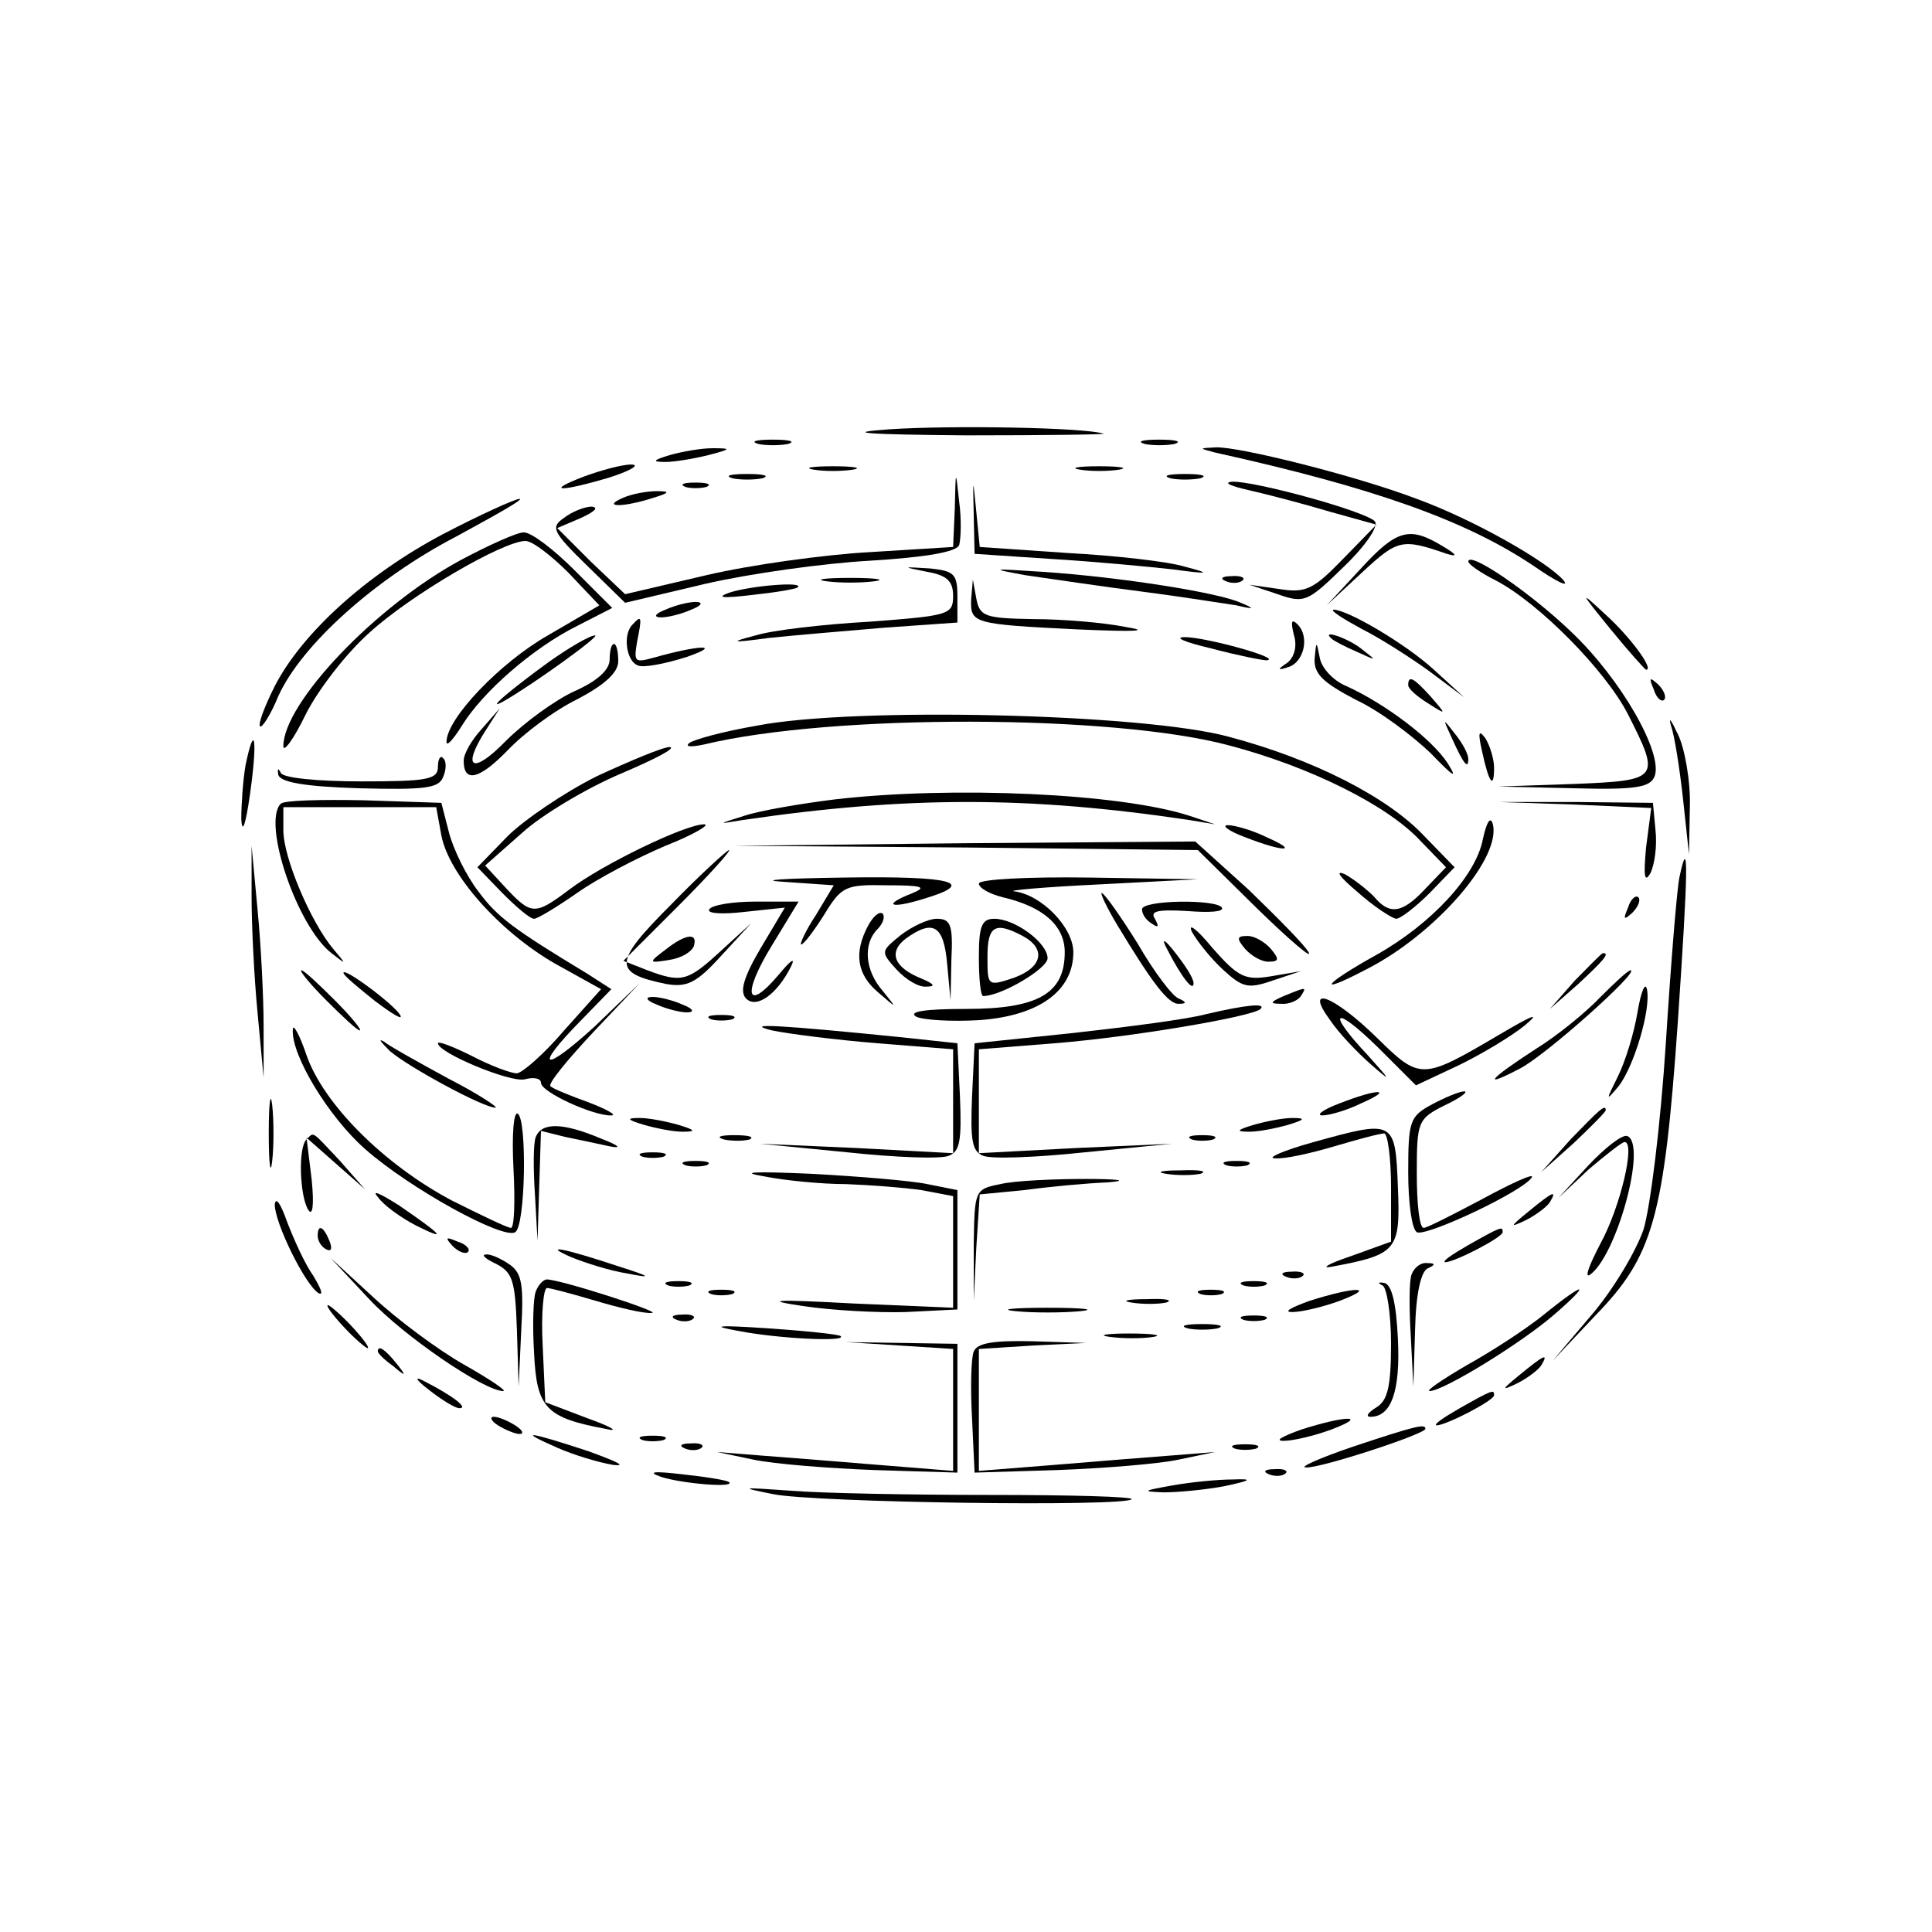 <?xml version="1.0" standalone="no"?>
<!DOCTYPE svg PUBLIC "-//W3C//DTD SVG 20010904//EN"
 "http://www.w3.org/TR/2001/REC-SVG-20010904/DTD/svg10.dtd">
<svg version="1.0" xmlns="http://www.w3.org/2000/svg"
 width="225pt" height="225pt" viewBox="0 0 225 225"
 preserveAspectRatio="xMidYMid meet">

<g transform="translate(0,225) scale(0.1,-0.1)"
fill="#000000" stroke="none">
<path d="M1035 1750 c-55 -4 -27 -6 90 -7 94 0 166 1 160 2 -21 7 -174 10
-250 5z"/>
<path d="M883 1733 c9 -2 25 -2 35 0 9 3 1 5 -18 5 -19 0 -27 -2 -17 -5z"/>
<path d="M1333 1733 c9 -2 25 -2 35 0 9 3 1 5 -18 5 -19 0 -27 -2 -17 -5z"/>
<path d="M780 1720 c-20 -6 -21 -8 -5 -8 11 0 34 4 50 8 27 7 27 8 5 8 -14 0
-36 -4 -50 -8z"/>
<path d="M1415 1723 c185 -41 292 -79 371 -132 26 -18 42 -26 35 -17 -19 22
-105 71 -171 95 -71 27 -207 61 -234 60 -20 -1 -20 -1 -1 -6z"/>
<path d="M680 1695 c-47 -18 -27 -18 30 -1 25 8 36 15 25 15 -11 0 -36 -7 -55
-14z"/>
<path d="M948 1703 c12 -2 32 -2 45 0 12 2 2 4 -23 4 -25 0 -35 -2 -22 -4z"/>
<path d="M1258 1703 c12 -2 32 -2 45 0 12 2 2 4 -23 4 -25 0 -35 -2 -22 -4z"/>
<path d="M853 1693 c9 -2 25 -2 35 0 9 3 1 5 -18 5 -19 0 -27 -2 -17 -5z"/>
<path d="M1112 1659 l-2 -46 -97 -6 c-54 -3 -140 -15 -191 -27 l-94 -22 -40
38 -39 39 28 12 c15 7 21 12 12 13 -8 0 -23 -6 -32 -13 -16 -11 -14 -16 27
-56 l44 -43 93 22 c52 12 138 24 192 27 65 4 100 10 104 18 2 7 3 30 0 51 -4
38 -4 38 -5 -7z"/>
<path d="M1134 1650 l1 -45 90 -6 c50 -3 113 -9 140 -12 44 -6 46 -5 15 3 -19
6 -81 13 -137 16 l-102 7 -4 41 c-4 41 -4 41 -3 -4z"/>
<path d="M1363 1693 c9 -2 25 -2 35 0 9 3 1 5 -18 5 -19 0 -27 -2 -17 -5z"/>
<path d="M798 1683 c6 -2 18 -2 25 0 6 3 1 5 -13 5 -14 0 -19 -2 -12 -5z"/>
<path d="M1455 1679 c22 -5 64 -16 94 -25 l54 -15 -39 -40 c-34 -35 -43 -40
-74 -35 l-35 5 33 -11 c31 -11 35 -9 77 32 27 26 41 48 36 53 -12 12 -140 47
-166 46 -11 -1 -2 -5 20 -10z"/>
<path d="M725 1670 c-25 -11 1 -11 35 0 20 6 21 8 5 8 -11 0 -29 -3 -40 -8z"/>
<path d="M516 1628 c-89 -47 -164 -115 -196 -177 -12 -24 -20 -45 -17 -47 2
-2 12 13 21 35 27 60 113 137 207 186 46 25 80 44 74 44 -5 0 -45 -18 -89 -41z"/>
<path d="M537 1598 c-100 -54 -207 -167 -207 -217 0 -8 12 8 26 37 14 28 47
71 74 95 48 44 156 107 182 107 8 0 30 -17 50 -37 l36 -38 -60 -35 c-56 -32
-118 -97 -118 -124 0 -6 8 3 18 19 24 39 82 90 134 116 l41 21 -44 44 c-24 24
-50 44 -59 44 -8 0 -41 -15 -73 -32z"/>
<path d="M1585 1588 l-40 -43 42 39 c41 38 46 39 98 21 13 -4 12 -1 -5 9 -38
23 -53 20 -95 -26z"/>
<path d="M1710 1596 c0 -3 14 -13 32 -22 50 -26 128 -105 154 -156 38 -75 37
-77 -63 -81 l-88 -3 88 -2 c72 -2 89 1 94 14 10 27 -39 113 -97 168 -49 47
-120 95 -120 82z"/>
<path d="M1080 1584 c23 -4 30 -11 30 -28 0 -22 -5 -23 -97 -30 -54 -3 -114
-10 -133 -16 -31 -8 -29 -9 15 -3 28 3 88 8 135 12 l85 6 0 30 c0 27 -4 30
-32 33 -33 2 -33 2 -3 -4z"/>
<path d="M1195 1580 c28 -4 88 -13 135 -19 47 -6 96 -14 110 -16 21 -5 22 -4
5 3 -26 12 -141 30 -230 36 -61 4 -64 4 -20 -4z"/>
<path d="M963 1573 c15 -2 39 -2 55 0 15 2 2 4 -28 4 -30 0 -43 -2 -27 -4z"/>
<path d="M1428 1573 c7 -3 16 -2 19 1 4 3 -2 6 -13 5 -11 0 -14 -3 -6 -6z"/>
<path d="M850 1560 c-17 -6 -9 -7 25 -3 28 3 52 7 54 9 8 7 -54 2 -79 -6z"/>
<path d="M1131 1552 c-1 -28 2 -29 124 -35 69 -3 86 -2 55 3 -25 5 -73 9 -107
9 -56 1 -62 3 -66 24 l-4 22 -2 -23z"/>
<path d="M1875 1518 c22 -27 41 -48 42 -48 10 0 -19 39 -48 65 -30 28 -29 26
6 -17z"/>
<path d="M775 1540 c-13 -5 -14 -9 -5 -9 8 0 24 4 35 9 13 5 14 9 5 9 -8 0
-24 -4 -35 -9z"/>
<path d="M1585 1518 c22 -11 58 -34 80 -50 l40 -30 -35 32 c-34 31 -101 70
-117 70 -4 -1 10 -10 32 -22z"/>
<path d="M737 1523 c-12 -11 -8 -43 6 -48 6 -3 32 2 57 10 43 15 14 14 -39 -1
-22 -6 -23 -5 -19 19 6 29 5 31 -5 20z"/>
<path d="M1507 1510 c4 -13 0 -26 -8 -32 -12 -8 -11 -9 1 -5 18 5 26 35 11 50
-7 7 -8 3 -4 -13z"/>
<path d="M639 1479 c-44 -32 -75 -58 -53 -46 35 20 114 77 107 77 -6 0 -30
-14 -54 -31z"/>
<path d="M1410 1495 c30 -8 60 -14 65 -14 20 2 -71 27 -95 27 -14 0 0 -6 30
-13z"/>
<path d="M1551 1506 c2 -2 15 -9 29 -15 24 -11 24 -11 6 3 -16 13 -49 24 -35
12z"/>
<path d="M710 1482 c0 -12 -14 -25 -41 -37 -22 -10 -58 -36 -80 -58 -39 -40
-52 -32 -23 13 l16 25 -21 -24 c-12 -13 -21 -29 -21 -37 0 -26 18 -22 51 12
19 20 55 47 82 60 32 17 47 31 47 44 0 11 -2 20 -5 20 -3 0 -5 -8 -5 -18z"/>
<path d="M1531 1483 c-1 -18 10 -28 48 -48 28 -13 66 -42 87 -62 27 -28 32
-31 20 -12 -18 28 -72 69 -118 90 -15 6 -29 21 -31 33 -4 20 -4 20 -6 -1z"/>
<path d="M1640 1452 c0 -4 10 -13 23 -21 22 -14 22 -14 3 8 -20 22 -26 25 -26
13z"/>
<path d="M1926 1447 c3 -10 9 -15 12 -12 3 3 0 11 -7 18 -10 9 -11 8 -5 -6z"/>
<path d="M882 1405 c-41 -7 -77 -17 -80 -21 -4 -4 4 -4 18 -1 149 36 477 35
611 -1 95 -25 185 -70 223 -111 l30 -31 -24 -25 c-27 -29 -42 -31 -60 -9 -8 8
-23 20 -34 26 -12 5 -5 -4 14 -20 19 -17 40 -31 46 -32 5 0 23 14 39 30 l29
30 -35 36 c-43 46 -130 90 -228 116 -99 27 -435 35 -549 13z"/>
<path d="M1946 1405 c4 -11 10 -49 14 -85 l7 -65 1 55 c1 30 -6 69 -14 85 -8
17 -11 21 -8 10z"/>
<path d="M1691 1390 c14 -31 19 -36 19 -24 0 6 -7 19 -16 30 -14 18 -14 18 -3
-6z"/>
<path d="M1726 1375 c8 -37 14 -45 14 -19 0 10 -5 26 -10 34 -8 11 -9 7 -4
-15z"/>
<path d="M286 1359 c-3 -17 -5 -46 -5 -63 1 -18 5 -7 10 28 9 63 6 88 -5 35z"/>
<path d="M695 1346 c-38 -19 -85 -51 -104 -70 l-35 -36 29 -30 c16 -16 32 -30
37 -30 4 0 27 14 50 30 24 17 70 41 103 55 33 13 53 25 45 25 -22 0 -119 -47
-157 -76 -40 -30 -44 -30 -74 2 l-24 26 43 38 c23 21 75 52 115 69 40 17 65
30 57 31 -8 0 -46 -16 -85 -34z"/>
<path d="M510 1357 c0 -15 -13 -17 -89 -17 -51 0 -92 4 -94 10 -3 6 -4 5 -3
-2 2 -9 30 -14 94 -16 77 -2 93 0 98 13 4 9 4 19 0 22 -3 4 -6 -1 -6 -10z"/>
<path d="M972 1319 c-40 -5 -87 -13 -105 -19 -32 -10 -32 -10 -2 -5 191 28
333 28 520 0 l30 -5 -30 10 c-80 26 -275 35 -413 19z"/>
<path d="M327 1314 c-22 -22 19 -143 59 -174 18 -14 18 -14 2 5 -26 31 -58
106 -58 138 l0 27 89 0 89 0 6 -33 c9 -46 68 -112 132 -149 l54 -30 -43 -48
c-23 -27 -48 -49 -55 -50 -7 0 -31 9 -52 20 -22 11 -40 18 -40 15 0 -11 84
-46 101 -42 11 3 19 1 19 -4 0 -11 62 -39 82 -38 7 0 -5 7 -26 15 -22 8 -42
16 -45 19 -3 3 20 31 50 63 l54 57 -52 -50 c-60 -55 -73 -51 -17 6 l36 37 -28
18 c-86 52 -105 66 -127 96 -14 18 -29 49 -34 68 l-9 35 -90 3 c-50 1 -93 0
-97 -4z"/>
<path d="M1834 1313 l89 -4 -6 -46 c-3 -33 -2 -42 5 -30 5 10 8 32 6 50 l-3
32 -90 1 -90 0 89 -3z"/>
<path d="M1727 1273 c-8 -43 -60 -99 -124 -135 -63 -35 -71 -48 -12 -17 81 41
160 132 147 171 -3 7 -7 -1 -11 -19z"/>
<path d="M1450 1275 c46 -18 64 -17 25 0 -16 8 -37 14 -45 14 -8 0 1 -7 20
-14z"/>
<path d="M1125 1263 l270 -3 69 -68 c38 -37 65 -60 60 -51 -5 9 -37 41 -70 73
l-62 56 -268 -2 -269 -3 270 -2z"/>
<path d="M293 1205 c0 -33 3 -94 7 -135 l7 -75 0 60 c0 33 -3 94 -7 135 l-7
75 0 -60z"/>
<path d="M782 1197 c-68 -68 -69 -80 -6 -93 24 -4 35 1 64 33 l35 38 -35 -32
c-39 -36 -46 -38 -86 -23 l-28 11 64 64 c36 36 62 65 59 65 -2 0 -33 -28 -67
-63z"/>
<path d="M1956 1229 c-3 -13 -10 -100 -16 -194 -6 -94 -18 -191 -26 -217 -9
-26 -36 -71 -61 -100 l-45 -53 50 53 c67 69 80 113 96 342 12 177 13 221 2
169z"/>
<path d="M913 1223 l58 -4 -21 -35 c-12 -18 -19 -34 -17 -34 3 0 15 16 27 35
20 33 25 35 73 34 41 0 47 -2 30 -9 -36 -14 -27 -19 12 -7 64 19 36 27 -92 25
-71 -1 -102 -3 -70 -5z"/>
<path d="M1140 1221 c0 -5 12 -12 28 -16 47 -11 72 -33 72 -64 0 -48 -31 -66
-115 -66 -47 0 -68 -3 -58 -9 8 -4 42 -6 74 -4 69 5 109 34 109 79 0 29 -37
67 -69 71 -9 1 36 5 99 8 l115 6 -127 2 c-71 1 -128 -2 -128 -7z"/>
<path d="M1301 1173 c41 -68 60 -93 72 -92 9 0 9 2 0 6 -7 2 -29 31 -48 64
-20 32 -39 59 -42 59 -2 0 6 -17 18 -37z"/>
<path d="M1896 1193 c-6 -14 -5 -15 5 -6 7 7 10 15 7 18 -3 3 -9 -2 -12 -12z"/>
<path d="M826 1191 c-3 -5 15 -6 41 -3 l47 5 -28 -47 c-20 -34 -25 -51 -17
-59 12 -12 36 5 52 37 6 12 0 8 -14 -9 -38 -45 -43 -23 -8 34 l31 51 -50 0
c-27 0 -51 -4 -54 -9z"/>
<path d="M1330 1191 c0 -6 5 -13 12 -17 7 -5 8 -3 3 6 -6 9 3 11 38 9 25 -2
43 -1 40 4 -6 10 -93 9 -93 -2z"/>
<path d="M1011 1172 c-17 -32 -13 -57 12 -78 22 -19 22 -19 5 2 -21 24 -23 55
-6 72 6 6 9 14 6 18 -4 3 -11 -3 -17 -14z"/>
<path d="M1049 1161 c-23 -19 -24 -19 -5 -40 11 -12 26 -21 35 -20 11 0 9 3
-5 9 -33 13 -40 31 -19 47 32 23 44 15 48 -29 l4 -43 1 48 c2 40 -1 47 -17 47
-10 0 -29 -9 -42 -19z"/>
<path d="M1140 1135 c0 -25 2 -45 5 -45 21 0 75 32 75 44 0 18 -38 46 -62 46
-15 0 -18 -9 -18 -45z m51 25 c28 -15 23 -37 -11 -49 -30 -10 -30 -9 -30 25 0
36 9 41 41 24z"/>
<path d="M1388 1165 c6 -11 22 -31 36 -44 23 -21 29 -23 58 -13 l33 11 -35 -6
c-30 -5 -38 -1 -68 33 -18 22 -29 30 -24 19z"/>
<path d="M775 1144 c-20 -15 -20 -16 4 -12 14 2 26 9 29 16 5 16 -9 15 -33 -4z"/>
<path d="M1359 1145 c17 -33 31 -51 31 -40 0 6 -10 21 -21 35 -13 17 -17 18
-10 5z"/>
<path d="M1450 1145 c7 -8 19 -15 27 -15 13 0 13 3 3 15 -7 8 -19 15 -27 15
-13 0 -13 -3 -3 -15z"/>
<path d="M1834 1108 l-29 -33 33 29 c30 28 37 36 29 36 -2 0 -16 -15 -33 -32z"/>
<path d="M380 1085 c19 -19 36 -35 39 -35 3 0 -10 16 -29 35 -19 19 -36 35
-39 35 -3 0 10 -16 29 -35z"/>
<path d="M400 1117 c0 -3 17 -17 37 -33 20 -15 33 -23 29 -16 -8 13 -66 56
-66 49z"/>
<path d="M1864 1089 c-16 -17 -50 -45 -76 -61 -54 -35 -63 -46 -19 -23 29 14
141 114 130 115 -3 0 -18 -14 -35 -31z"/>
<path d="M1907 1071 c-4 -24 -14 -57 -23 -75 -14 -28 -14 -29 1 -11 18 23 38
90 33 113 -2 9 -7 -3 -11 -27z"/>
<path d="M1495 1090 c-16 -7 -17 -9 -3 -9 9 -1 20 4 23 9 7 11 7 11 -20 0z"/>
<path d="M765 1080 c11 -5 27 -9 35 -9 9 0 8 4 -5 9 -11 5 -27 9 -35 9 -9 0
-8 -4 5 -9z"/>
<path d="M1549 1062 c10 -15 32 -38 48 -52 24 -21 23 -19 -4 11 -49 52 -40 60
12 9 l44 -44 49 23 c27 13 62 34 78 47 19 16 9 12 -30 -11 -90 -53 -92 -53
-142 -4 -51 50 -86 63 -55 21z"/>
<path d="M1405 1069 c-22 -6 -92 -15 -155 -22 l-115 -12 -3 -63 c-2 -50 0 -63
13 -68 9 -4 62 -2 118 4 l102 10 -112 -5 -113 -6 0 61 0 60 88 7 c89 7 231 31
240 40 7 7 -16 5 -63 -6z"/>
<path d="M828 1063 c6 -2 18 -2 25 0 6 3 1 5 -13 5 -14 0 -19 -2 -12 -5z"/>
<path d="M341 1051 c-2 -30 42 -102 84 -139 52 -46 161 -106 175 -97 12 7 14
131 3 138 -5 3 -7 -26 -5 -64 2 -38 1 -69 -3 -69 -4 0 -35 15 -69 32 -79 42
-149 112 -169 169 -8 24 -16 38 -16 30z"/>
<path d="M899 1050 c19 -4 74 -11 123 -15 l88 -7 0 -60 0 -61 -112 6 -113 5
102 -10 c56 -6 109 -8 118 -4 13 5 15 18 13 68 l-3 63 -65 7 c-139 14 -187 17
-151 8z"/>
<path d="M454 1026 c22 -19 109 -66 123 -66 4 0 -20 16 -55 34 -35 19 -69 38
-75 43 -7 4 -4 0 7 -11z"/>
<path d="M313 930 c0 -36 2 -50 4 -32 2 17 2 47 0 65 -2 17 -4 3 -4 -33z"/>
<path d="M1560 965 c-19 -7 -28 -14 -20 -14 8 0 29 6 45 14 39 17 21 18 -25 0z"/>
<path d="M1668 964 c-26 -14 -28 -19 -28 -79 0 -35 4 -66 10 -70 10 -6 125 48
134 64 3 5 -22 -6 -57 -25 -34 -18 -65 -34 -69 -34 -5 0 -8 28 -8 63 0 61 1
64 33 80 17 8 28 16 22 16 -5 0 -22 -7 -37 -15z"/>
<path d="M1829 923 l-34 -38 38 34 c20 19 37 36 37 38 0 8 -8 0 -41 -34z"/>
<path d="M750 940 c14 -4 34 -8 45 -8 16 0 15 2 -5 8 -14 4 -34 8 -45 8 -16 0
-15 -2 5 -8z"/>
<path d="M1460 940 c-20 -6 -21 -8 -5 -8 11 0 31 4 45 8 20 6 21 8 5 8 -11 0
-31 -4 -45 -8z"/>
<path d="M624 926 c-3 -7 -3 -38 -1 -67 l3 -54 2 64 2 64 28 -7 c15 -3 38 -8
52 -11 15 -3 11 1 -10 9 -45 19 -69 19 -76 2z"/>
<path d="M1530 920 c-36 -10 -56 -19 -45 -19 11 -1 42 6 69 14 27 8 53 15 58
15 4 0 8 -28 8 -63 l0 -63 -47 -17 c-27 -9 -36 -15 -21 -12 75 14 79 19 76 92
-3 79 -4 79 -98 53z"/>
<path d="M357 923 c-10 -9 -8 -66 2 -82 5 -8 7 5 4 35 l-6 49 34 -30 34 -30
-29 33 c-34 36 -30 34 -39 25z"/>
<path d="M843 923 c9 -2 23 -2 30 0 6 3 -1 5 -18 5 -16 0 -22 -2 -12 -5z"/>
<path d="M1388 923 c6 -2 18 -2 25 0 6 3 1 5 -13 5 -14 0 -19 -2 -12 -5z"/>
<path d="M1850 893 l-35 -38 35 33 c20 17 39 32 42 32 13 0 -5 -76 -28 -118
-12 -23 -19 -40 -13 -37 31 20 68 153 44 162 -6 2 -26 -14 -45 -34z"/>
<path d="M748 903 c6 -2 18 -2 25 0 6 3 1 5 -13 5 -14 0 -19 -2 -12 -5z"/>
<path d="M798 893 c6 -2 18 -2 25 0 6 3 1 5 -13 5 -14 0 -19 -2 -12 -5z"/>
<path d="M1428 893 c6 -2 18 -2 25 0 6 3 1 5 -13 5 -14 0 -19 -2 -12 -5z"/>
<path d="M890 880 c25 -5 68 -9 95 -9 28 -1 67 -4 88 -7 l37 -7 0 -65 0 -65
-117 5 c-92 5 -105 4 -58 -3 33 -5 87 -8 120 -7 l60 3 0 70 0 69 -35 7 c-19 4
-80 9 -135 12 -68 3 -85 2 -55 -3z"/>
<path d="M1358 883 c12 -2 30 -2 40 0 9 3 -1 5 -23 4 -22 0 -30 -2 -17 -4z"/>
<path d="M1165 871 c-30 -6 -30 -7 -31 -71 l0 -65 3 62 4 62 52 5 c29 4 72 8
97 9 25 2 14 4 -25 4 -38 0 -83 -2 -100 -6z"/>
<path d="M440 856 c7 -10 27 -24 44 -33 38 -19 32 -12 -19 23 -22 14 -33 19
-25 10z"/>
<path d="M320 847 c0 -21 35 -93 51 -103 6 -3 3 5 -6 20 -10 14 -23 43 -31 64
-7 20 -13 29 -14 19z"/>
<path d="M1780 839 c-22 -18 -22 -19 -3 -10 12 6 25 16 28 21 9 15 3 12 -25
-11z"/>
<path d="M370 811 c0 -6 4 -13 10 -16 6 -3 7 1 4 9 -7 18 -14 21 -14 7z"/>
<path d="M1710 800 c-19 -11 -31 -19 -27 -20 11 0 67 29 67 35 0 7 -1 7 -40
-15z"/>
<path d="M527 799 c7 -7 15 -10 18 -7 3 3 -2 9 -12 12 -14 6 -15 5 -6 -5z"/>
<path d="M665 786 c17 -7 46 -16 65 -19 30 -6 29 -4 -9 8 -66 22 -90 26 -56
11z"/>
<path d="M578 778 c19 -10 22 -19 24 -77 l2 -66 3 65 c3 53 1 67 -13 77 -10 7
-23 13 -28 12 -6 0 -1 -5 12 -11z"/>
<path d="M430 737 c40 -43 134 -107 156 -107 5 0 -16 14 -46 31 -30 17 -77 52
-105 78 l-50 46 45 -48z"/>
<path d="M1644 766 c-3 -7 -3 -40 -1 -72 l3 -59 2 67 c1 42 7 68 15 71 9 4 9
6 -1 6 -7 1 -15 -5 -18 -13z"/>
<path d="M1498 763 c7 -3 16 -2 19 1 4 3 -2 6 -13 5 -11 0 -14 -3 -6 -6z"/>
<path d="M624 746 c-3 -7 -4 -40 -2 -72 3 -64 14 -75 83 -88 17 -4 8 2 -20 12
l-50 19 -3 66 c-2 37 1 67 5 67 4 0 30 -7 57 -15 27 -8 56 -15 65 -14 14 0
-103 38 -122 39 -4 0 -10 -6 -13 -14z"/>
<path d="M778 753 c6 -2 18 -2 25 0 6 3 1 5 -13 5 -14 0 -19 -2 -12 -5z"/>
<path d="M1448 753 c6 -2 18 -2 25 0 6 3 1 5 -13 5 -14 0 -19 -2 -12 -5z"/>
<path d="M1610 753 c5 -2 10 -33 10 -68 0 -50 -4 -66 -17 -74 -10 -6 -13 -11
-7 -11 24 0 35 29 32 91 -2 41 -7 63 -16 65 -7 1 -8 0 -2 -3z"/>
<path d="M828 743 c6 -2 18 -2 25 0 6 3 1 5 -13 5 -14 0 -19 -2 -12 -5z"/>
<path d="M1398 743 c6 -2 18 -2 25 0 6 3 1 5 -13 5 -14 0 -19 -2 -12 -5z"/>
<path d="M1525 735 c-22 -8 -31 -13 -20 -13 11 0 36 6 55 13 45 17 18 17 -35
0z"/>
<path d="M1798 719 c-21 -17 -61 -43 -90 -59 -29 -17 -48 -30 -43 -30 16 0
107 56 145 89 45 39 36 39 -12 0z"/>
<path d="M1318 733 c12 -2 30 -2 40 0 9 3 -1 5 -23 4 -22 0 -30 -2 -17 -4z"/>
<path d="M400 705 c13 -14 26 -25 28 -25 3 0 -5 11 -18 25 -13 14 -26 25 -28
25 -3 0 5 -11 18 -25z"/>
<path d="M1183 723 c20 -2 54 -2 75 0 20 2 3 4 -38 4 -41 0 -58 -2 -37 -4z"/>
<path d="M788 713 c7 -3 16 -2 19 1 4 3 -2 6 -13 5 -11 0 -14 -3 -6 -6z"/>
<path d="M1448 713 c6 -2 18 -2 25 0 6 3 1 5 -13 5 -14 0 -19 -2 -12 -5z"/>
<path d="M860 700 c46 -9 127 -13 119 -6 -2 2 -40 6 -84 9 -60 4 -69 3 -35 -3z"/>
<path d="M1383 703 c9 -2 25 -2 35 0 9 3 1 5 -18 5 -19 0 -27 -2 -17 -5z"/>
<path d="M1293 693 c15 -2 37 -2 50 0 12 2 0 4 -28 4 -27 0 -38 -2 -22 -4z"/>
<path d="M1048 683 l62 -4 0 -71 0 -71 -87 7 c-49 4 -110 9 -138 11 l-50 4 43
-9 c24 -5 87 -10 140 -12 l97 -3 0 75 0 75 -65 1 -65 1 63 -4z"/>
<path d="M1134 676 c-3 -7 -4 -42 -2 -77 l3 -64 97 3 c53 2 116 7 140 12 l43
9 -50 -4 c-27 -2 -89 -7 -137 -11 l-88 -7 0 71 0 71 63 4 62 3 -63 2 c-45 1
-64 -2 -68 -12z"/>
<path d="M440 676 c0 -2 8 -10 18 -17 15 -13 16 -12 3 4 -13 16 -21 21 -21 13z"/>
<path d="M1770 649 c-22 -18 -22 -19 -3 -10 12 6 25 16 28 21 9 15 3 12 -25
-11z"/>
<path d="M500 631 c14 -11 30 -21 35 -21 11 0 -7 14 -40 31 -13 7 -12 3 5 -10z"/>
<path d="M1700 610 c-19 -11 -31 -19 -27 -20 11 0 67 29 67 35 0 7 -1 7 -40
-15z"/>
<path d="M580 590 c8 -5 20 -10 25 -10 6 0 3 5 -5 10 -8 5 -19 10 -25 10 -5 0
-3 -5 5 -10z"/>
<path d="M1515 585 c-22 -8 -31 -13 -20 -13 11 0 36 6 55 13 45 17 18 17 -35
0z"/>
<path d="M1575 565 c-38 -13 -63 -24 -54 -24 17 -1 139 39 139 45 0 6 -10 4
-85 -21z"/>
<path d="M649 564 c18 -8 47 -17 65 -20 17 -2 4 4 -29 16 -70 23 -84 25 -36 4z"/>
<path d="M748 573 c6 -2 18 -2 25 0 6 3 1 5 -13 5 -14 0 -19 -2 -12 -5z"/>
<path d="M798 563 c7 -3 16 -2 19 1 4 3 -2 6 -13 5 -11 0 -14 -3 -6 -6z"/>
<path d="M1438 563 c6 -2 18 -2 25 0 6 3 1 5 -13 5 -14 0 -19 -2 -12 -5z"/>
<path d="M770 530 c25 -8 87 -13 79 -6 -2 2 -26 6 -54 9 -34 4 -42 3 -25 -3z"/>
<path d="M1478 533 c7 -3 16 -2 19 1 4 3 -2 6 -13 5 -11 0 -14 -3 -6 -6z"/>
<path d="M1365 520 c-34 -6 -36 -7 -10 -8 17 0 48 3 70 7 33 7 35 9 10 8 -16
0 -48 -3 -70 -7z"/>
<path d="M900 510 c48 -10 409 -15 418 -6 2 3 -71 5 -164 5 -93 0 -199 2 -234
5 -57 4 -60 4 -20 -4z"/>
</g>
</svg>
